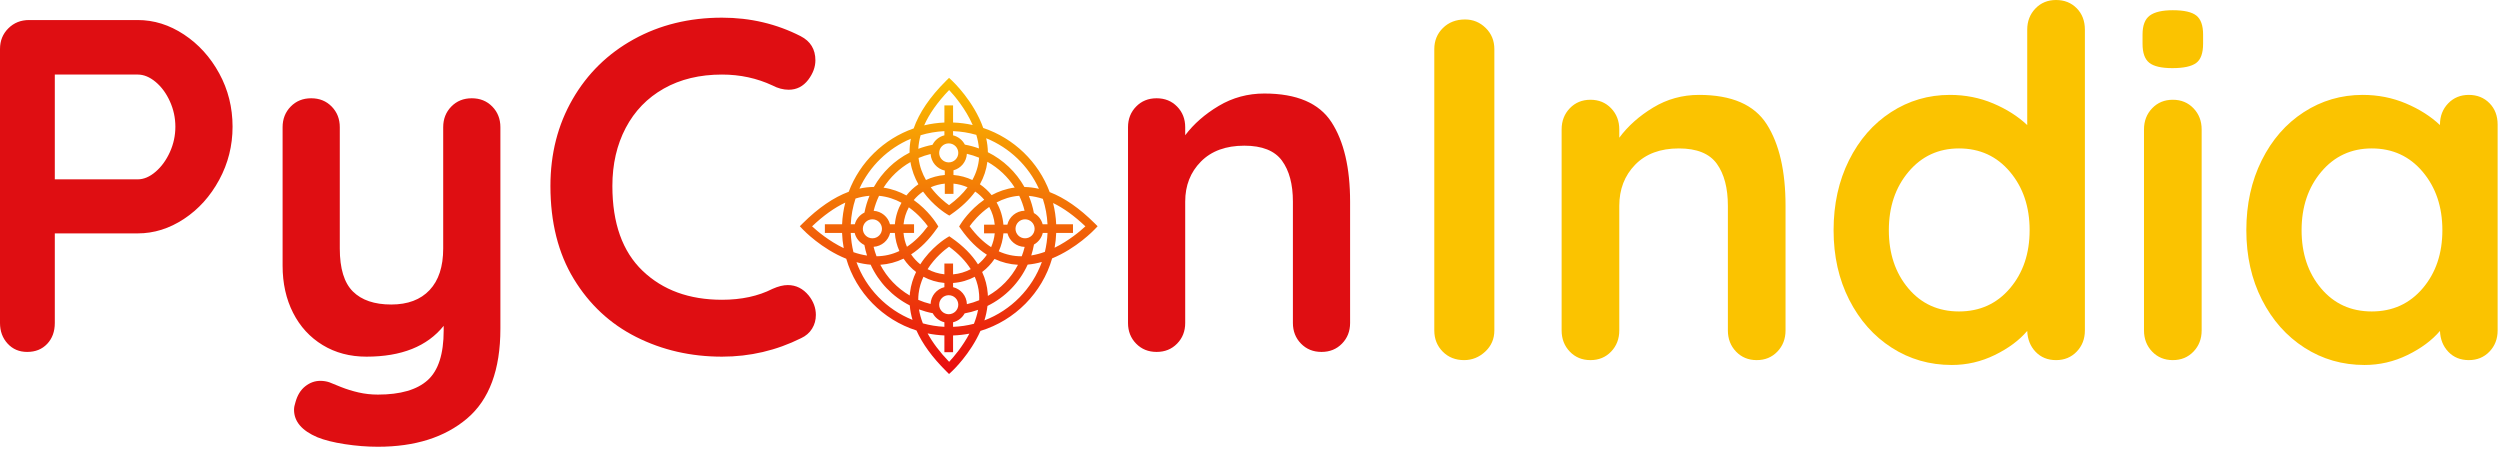 <svg xmlns="http://www.w3.org/2000/svg" fill="none" viewBox="0 0 283 51"><path fill="#FBC300" fill-rule="evenodd" d="M220.943 41.316C222.647 41.316 224.27 40.94 225.811 40.187C227.352 39.434 228.576 38.525 229.482 37.46C229.519 38.415 229.836 39.204 230.434 39.829C231.033 40.453 231.803 40.765 232.746 40.765C233.689 40.765 234.468 40.444 235.085 39.801C235.701 39.158 236.009 38.36 236.009 37.405V3.36C236.009 2.369 235.701 1.561 235.085 0.936C234.468 0.312 233.689 0 232.746 0C231.803 0 231.023 0.321 230.407 0.964C229.791 1.607 229.482 2.406 229.482 3.36V14.158C228.431 13.166 227.143 12.349 225.621 11.706C224.098 11.063 222.466 10.742 220.725 10.742C218.296 10.742 216.075 11.394 214.062 12.698C212.05 14.002 210.463 15.819 209.303 18.151C208.142 20.484 207.562 23.119 207.562 26.057C207.562 28.995 208.152 31.62 209.33 33.934C210.509 36.248 212.113 38.057 214.144 39.36C216.174 40.664 218.441 41.316 220.943 41.316ZM168.128 39.801C167.439 40.444 166.641 40.765 165.735 40.765C164.756 40.765 163.949 40.444 163.314 39.801C162.68 39.158 162.362 38.36 162.362 37.405V5.564C162.362 4.609 162.689 3.81 163.341 3.168C163.994 2.525 164.828 2.204 165.843 2.204C166.75 2.204 167.53 2.525 168.182 3.168C168.835 3.81 169.161 4.609 169.161 5.564V37.405C169.161 38.36 168.817 39.158 168.128 39.801ZM201.198 39.801C200.582 40.444 199.802 40.765 198.86 40.765C197.917 40.765 197.137 40.444 196.521 39.801C195.904 39.158 195.596 38.36 195.596 37.405V23.302C195.596 21.282 195.179 19.694 194.345 18.537C193.511 17.38 192.079 16.802 190.048 16.802C187.945 16.802 186.295 17.417 185.098 18.647C183.902 19.878 183.303 21.429 183.303 23.302V37.405C183.303 38.36 182.995 39.158 182.379 39.801C181.762 40.444 180.983 40.765 180.04 40.765C179.097 40.765 178.317 40.444 177.701 39.801C177.084 39.158 176.776 38.36 176.776 37.405V14.653C176.776 13.699 177.084 12.9 177.701 12.257C178.317 11.614 179.097 11.293 180.04 11.293C180.983 11.293 181.762 11.614 182.379 12.257C182.995 12.9 183.303 13.699 183.303 14.653V15.59C184.282 14.268 185.561 13.129 187.138 12.175C188.715 11.22 190.447 10.742 192.332 10.742C196.031 10.742 198.588 11.853 200.002 14.075C201.416 16.297 202.123 19.373 202.123 23.302V37.405C202.123 38.36 201.815 39.158 201.198 39.801ZM216.02 32.64C217.489 34.384 219.402 35.256 221.759 35.256C224.116 35.256 226.038 34.384 227.524 32.64C229.011 30.895 229.754 28.701 229.754 26.057C229.754 23.412 229.011 21.209 227.524 19.446C226.038 17.683 224.116 16.802 221.759 16.802C219.438 16.802 217.534 17.683 216.047 19.446C214.561 21.209 213.817 23.412 213.817 26.057C213.817 28.701 214.552 30.895 216.02 32.64ZM245.909 7.712C247.178 7.712 248.075 7.52 248.601 7.134C249.127 6.748 249.39 6.023 249.39 4.958V3.911C249.39 2.883 249.136 2.167 248.628 1.763C248.121 1.359 247.232 1.157 245.963 1.157C244.767 1.157 243.896 1.359 243.352 1.763C242.808 2.167 242.536 2.883 242.536 3.911V4.958C242.536 5.986 242.79 6.702 243.298 7.106C243.806 7.51 244.676 7.712 245.909 7.712ZM248.302 39.801C247.686 40.444 246.906 40.765 245.963 40.765C245.02 40.765 244.241 40.444 243.624 39.801C243.008 39.158 242.7 38.36 242.7 37.405V14.653C242.7 13.699 243.008 12.9 243.624 12.257C244.241 11.614 245.02 11.293 245.963 11.293C246.906 11.293 247.686 11.614 248.302 12.257C248.919 12.9 249.227 13.699 249.227 14.653V37.405C249.227 38.36 248.919 39.158 248.302 39.801ZM267.666 41.316C269.37 41.316 270.993 40.94 272.534 40.187C274.075 39.434 275.299 38.525 276.205 37.46C276.242 38.415 276.559 39.204 277.157 39.829C277.755 40.453 278.526 40.765 279.469 40.765C280.412 40.765 281.191 40.444 281.808 39.801C282.424 39.158 282.732 38.36 282.732 37.405V14.102C282.732 13.111 282.424 12.303 281.808 11.679C281.191 11.054 280.412 10.742 279.469 10.742C278.526 10.742 277.746 11.063 277.13 11.706C276.514 12.349 276.205 13.148 276.205 14.102V14.158C275.154 13.166 273.866 12.349 272.343 11.706C270.82 11.063 269.189 10.742 267.448 10.742C265.019 10.742 262.798 11.394 260.785 12.698C258.773 14.002 257.186 15.819 256.026 18.151C254.865 20.484 254.285 23.119 254.285 26.057C254.285 28.995 254.874 31.62 256.053 33.934C257.231 36.248 258.836 38.057 260.867 39.36C262.897 40.664 265.164 41.316 267.666 41.316ZM262.743 32.64C264.212 34.384 266.125 35.256 268.482 35.256C270.839 35.256 272.76 34.384 274.247 32.64C275.734 30.895 276.477 28.701 276.477 26.057C276.477 23.412 275.734 21.209 274.247 19.446C272.76 17.683 270.839 16.802 268.482 16.802C266.161 16.802 264.257 17.683 262.77 19.446C261.284 21.209 260.54 23.412 260.54 26.057C260.54 28.701 261.275 30.895 262.743 32.64Z" clip-rule="evenodd"/><path fill="#DF0E12" fill-rule="evenodd" d="M81.729 40.374C84.894 40.374 87.879 39.677 90.684 38.281C91.224 38.031 91.637 37.673 91.925 37.208C92.213 36.743 92.356 36.224 92.356 35.651C92.356 34.864 92.087 34.131 91.547 33.451C90.9 32.664 90.109 32.27 89.174 32.27C88.67 32.27 88.095 32.413 87.447 32.7C85.829 33.523 83.923 33.934 81.729 33.934C78.025 33.934 75.031 32.843 72.747 30.66C70.463 28.477 69.321 25.275 69.321 21.053C69.321 18.584 69.825 16.393 70.832 14.478C71.839 12.564 73.277 11.079 75.147 10.024C77.018 8.968 79.212 8.44 81.729 8.44C83.779 8.44 85.685 8.852 87.447 9.675C88.059 9.997 88.67 10.158 89.281 10.158C90.181 10.158 90.918 9.782 91.493 9.031C92.033 8.315 92.303 7.582 92.303 6.83C92.303 5.578 91.745 4.666 90.63 4.093C87.897 2.698 84.93 2 81.729 2C78.025 2 74.698 2.814 71.749 4.442C68.8 6.07 66.489 8.333 64.817 11.231C63.144 14.13 62.308 17.404 62.308 21.053C62.308 25.168 63.189 28.674 64.952 31.573C66.714 34.471 69.07 36.662 72.019 38.147C74.968 39.632 78.204 40.374 81.729 40.374ZM3.075 39.838C4.01 39.838 4.765 39.534 5.341 38.925C5.916 38.317 6.204 37.53 6.204 36.564V26.42H15.591C17.425 26.42 19.169 25.875 20.823 24.783C22.478 23.692 23.808 22.216 24.815 20.355C25.822 18.495 26.326 16.491 26.326 14.344C26.326 12.162 25.822 10.149 24.815 8.306C23.808 6.464 22.478 4.997 20.823 3.905C19.169 2.814 17.425 2.268 15.591 2.268H3.291C2.356 2.268 1.573 2.581 0.944 3.208C0.315 3.834 0 4.612 0 5.542V36.564C0 37.494 0.288 38.272 0.863 38.898C1.439 39.525 2.176 39.838 3.075 39.838ZM15.591 20.302H6.204V8.44H15.591C16.274 8.44 16.948 8.718 17.613 9.272C18.279 9.827 18.818 10.56 19.232 11.473C19.645 12.385 19.852 13.342 19.852 14.344C19.852 15.346 19.645 16.303 19.232 17.216C18.818 18.128 18.279 18.87 17.613 19.443C16.948 20.015 16.274 20.302 15.591 20.302ZM52.868 47.379C50.35 49.507 46.987 50.572 42.78 50.572C41.557 50.572 40.307 50.474 39.03 50.277C37.754 50.08 36.72 49.821 35.928 49.498C34.166 48.747 33.285 47.709 33.285 46.386C33.285 46.135 33.339 45.849 33.447 45.527C33.663 44.74 34.031 44.14 34.553 43.729C35.074 43.317 35.641 43.112 36.252 43.112C36.612 43.112 36.953 43.165 37.277 43.273C37.529 43.38 37.969 43.559 38.599 43.809C39.228 44.06 39.894 44.266 40.595 44.427C41.296 44.588 42.024 44.668 42.78 44.668C45.333 44.668 47.212 44.122 48.417 43.031C49.622 41.94 50.224 40.07 50.224 37.423V36.886C48.354 39.212 45.441 40.374 41.485 40.374C39.615 40.374 37.96 39.936 36.522 39.059C35.083 38.183 33.968 36.966 33.177 35.41C32.386 33.853 31.99 32.073 31.99 30.07V14.398C31.99 13.468 32.296 12.689 32.907 12.063C33.519 11.437 34.292 11.124 35.227 11.124C36.162 11.124 36.935 11.437 37.547 12.063C38.158 12.689 38.464 13.468 38.464 14.398V28.138C38.464 30.392 38.958 32.011 39.947 32.995C40.936 33.979 42.384 34.471 44.29 34.471C46.16 34.471 47.608 33.925 48.633 32.834C49.658 31.742 50.17 30.177 50.17 28.138V14.398C50.17 13.468 50.476 12.689 51.087 12.063C51.699 11.437 52.472 11.124 53.407 11.124C54.342 11.124 55.115 11.437 55.727 12.063C56.338 12.689 56.644 13.468 56.644 14.398V37.208C56.644 41.859 55.385 45.249 52.868 47.379ZM151.913 38.898C151.302 39.525 150.529 39.838 149.594 39.838C148.659 39.838 147.885 39.525 147.274 38.898C146.663 38.272 146.357 37.494 146.357 36.564V22.824C146.357 20.856 145.943 19.309 145.116 18.182C144.289 17.055 142.868 16.491 140.854 16.491C138.769 16.491 137.132 17.09 135.945 18.289C134.758 19.488 134.165 20.999 134.165 22.824V36.564C134.165 37.494 133.859 38.272 133.248 38.898C132.637 39.525 131.863 39.838 130.928 39.838C129.993 39.838 129.22 39.525 128.609 38.898C127.997 38.272 127.691 37.494 127.691 36.564V14.398C127.691 13.468 127.997 12.689 128.609 12.063C129.22 11.437 129.993 11.124 130.928 11.124C131.863 11.124 132.637 11.437 133.248 12.063C133.859 12.689 134.165 13.468 134.165 14.398V15.31C135.136 14.022 136.404 12.913 137.968 11.983C139.533 11.052 141.25 10.587 143.12 10.587C146.789 10.587 149.324 11.67 150.727 13.834C152.129 15.999 152.831 18.996 152.831 22.824V36.564C152.831 37.494 152.525 38.272 151.913 38.898Z" clip-rule="evenodd"/><path fill="url(#paint0_linear)" fill-rule="evenodd" d="M118.824 21.746C120.499 22.392 122.202 23.571 123.915 25.276L124.252 25.61L123.925 25.955C123.813 26.074 121.849 28.12 119.1 29.25C117.968 33.164 114.895 36.268 110.987 37.458C109.835 40.06 107.899 41.901 107.779 42.013L107.432 42.338L107.095 42.003C105.539 40.456 104.422 38.921 103.743 37.409C99.921 36.19 96.922 33.134 95.796 29.291C92.993 28.17 90.981 26.076 90.867 25.956L90.54 25.611L90.877 25.275C92.627 23.535 94.367 22.344 96.075 21.708C97.331 18.366 100.037 15.723 103.428 14.537C104.043 12.77 105.265 10.967 107.095 9.147L107.432 8.812L107.779 9.137C107.911 9.26 110.235 11.471 111.303 14.486C114.779 15.649 117.556 18.336 118.824 21.746ZM115.965 21.167C116.508 21.176 117.056 21.246 117.607 21.373C116.432 18.786 114.289 16.725 111.637 15.65C111.75 16.163 111.818 16.691 111.829 17.232C113.577 18.101 115.015 19.475 115.965 21.167ZM111.826 33.499L111.824 33.442C111.821 33.372 111.819 33.302 111.814 33.231C111.752 32.38 111.538 31.566 111.179 30.79C111.723 30.376 112.199 29.878 112.58 29.31C113.42 29.704 114.306 29.927 115.235 29.975C114.462 31.455 113.276 32.674 111.826 33.499ZM102.284 29.277C101.45 29.678 100.572 29.913 99.65 29.973C100.411 31.422 101.568 32.626 102.982 33.453L102.987 33.38L102.987 33.38L102.987 33.38L102.987 33.38L102.987 33.38L102.987 33.38L102.987 33.38L102.987 33.38L102.987 33.38L102.987 33.38L102.987 33.38L102.987 33.38L102.987 33.38L102.987 33.38L102.987 33.38L102.987 33.38L102.987 33.38L102.987 33.38L102.987 33.38L102.987 33.38L102.987 33.38L102.987 33.38L102.987 33.38L102.987 33.38L102.987 33.38L102.987 33.38L102.987 33.38L102.987 33.38L102.987 33.379L102.987 33.379L102.987 33.379L102.987 33.379L102.987 33.379L102.987 33.379L102.987 33.379C102.994 33.287 103 33.195 103.012 33.103C103.116 32.245 103.372 31.476 103.702 30.789C103.149 30.367 102.667 29.858 102.284 29.277ZM116.037 26.976C115.44 26.976 114.955 26.494 114.955 25.901C114.955 25.307 115.44 24.824 116.037 24.824C116.634 24.824 117.119 25.307 117.119 25.901C117.119 26.494 116.633 26.976 116.037 26.976ZM113.586 25.435H114.031C114.24 24.545 115.03 23.878 115.982 23.853C115.839 23.261 115.632 22.698 115.376 22.162C114.412 22.234 113.555 22.524 112.814 22.914C113.244 23.67 113.514 24.524 113.586 25.435ZM112.604 26.412C112.551 26.964 112.41 27.49 112.196 27.978C111.326 27.416 110.511 26.628 109.758 25.613C110.082 25.162 110.844 24.216 111.978 23.424C112.317 24.03 112.536 24.711 112.604 25.435H111.394V26.412H112.604V26.412ZM107.723 26.929C109.027 27.836 110.022 28.838 110.707 29.924C111.094 29.611 111.434 29.245 111.717 28.836C110.646 28.156 109.656 27.179 108.757 25.901L108.573 25.641L108.739 25.368C108.801 25.266 109.722 23.783 111.412 22.607C111.116 22.257 110.775 21.948 110.397 21.686C109.733 22.596 108.841 23.444 107.724 24.222L107.462 24.404L107.188 24.24C107.093 24.183 105.66 23.304 104.488 21.686C104.095 21.957 103.74 22.279 103.437 22.646C105.09 23.816 105.991 25.267 106.053 25.368L106.218 25.64L106.034 25.901C105.152 27.154 104.184 28.118 103.137 28.796C103.425 29.221 103.776 29.601 104.176 29.924C105.389 28.012 107.084 26.973 107.187 26.911L107.461 26.746L107.723 26.929ZM107.396 35.569C106.8 35.569 106.314 35.087 106.314 34.493C106.314 33.9 106.8 33.417 107.396 33.417C107.993 33.417 108.478 33.9 108.478 34.493C108.478 35.087 107.992 35.569 107.396 35.569ZM106.905 31.051V29.828H107.887V31.057C108.605 30.996 109.283 30.791 109.888 30.467C109.319 29.557 108.5 28.707 107.433 27.924C106.936 28.278 105.835 29.154 105.001 30.47C105.579 30.778 106.222 30.981 106.905 31.051ZM98.891 27.939C99.806 27.88 100.558 27.231 100.761 26.366H101.295C101.348 27.091 101.525 27.781 101.81 28.415C100.992 28.802 100.128 29.002 99.223 29.009C99.091 28.662 98.978 28.306 98.891 27.939ZM98.9 23.862C99.794 23.925 100.528 24.551 100.747 25.389H101.299C101.376 24.511 101.637 23.685 102.047 22.951C101.313 22.555 100.465 22.253 99.507 22.167C99.25 22.705 99.043 23.27 98.9 23.862ZM98.755 24.824C99.352 24.824 99.837 25.307 99.837 25.901C99.837 26.494 99.352 26.976 98.755 26.976C98.158 26.976 97.673 26.494 97.673 25.901C97.674 25.307 98.159 24.824 98.755 24.824ZM103.47 26.366H102.277C102.325 26.918 102.457 27.445 102.667 27.934C103.51 27.376 104.301 26.601 105.034 25.613C104.716 25.171 103.977 24.252 102.879 23.469C102.561 24.052 102.353 24.701 102.282 25.389H103.47V26.366ZM103.986 17.921C103.985 17.915 103.984 17.908 103.984 17.901C103.984 17.895 103.983 17.888 103.982 17.882C104.419 17.696 104.875 17.546 105.345 17.432C105.402 18.355 106.067 19.115 106.951 19.309V19.81C106.193 19.87 105.475 20.067 104.819 20.376C104.415 19.668 104.098 18.847 103.986 17.921ZM108.478 17.307C108.478 16.714 107.993 16.231 107.396 16.231C106.8 16.231 106.314 16.714 106.314 17.307C106.314 17.901 106.8 18.383 107.396 18.383C107.993 18.383 108.478 17.901 108.478 17.307ZM109.45 17.41C109.927 17.521 110.391 17.668 110.834 17.851V17.852C110.769 18.736 110.514 19.579 110.07 20.377C109.412 20.067 108.693 19.869 107.933 19.809V19.28C108.777 19.053 109.404 18.31 109.45 17.41ZM106.951 21.947V20.786C106.39 20.839 105.855 20.982 105.36 21.199C106.128 22.227 107.004 22.922 107.433 23.227C108.295 22.594 108.993 21.918 109.53 21.202C109.033 20.983 108.497 20.839 107.933 20.786V21.947H106.951ZM112.252 22.088C111.872 21.618 111.426 21.203 110.925 20.861C111.375 20.055 111.658 19.205 111.773 18.313C113.031 19.019 114.093 20.019 114.864 21.23C113.881 21.361 113.008 21.68 112.252 22.088ZM107.887 15.319C108.471 15.463 108.952 15.852 109.222 16.371C109.773 16.472 110.305 16.617 110.818 16.804C110.771 16.277 110.668 15.762 110.519 15.265C109.678 15.024 108.797 14.879 107.887 14.843V15.319ZM106.905 15.319C106.314 15.464 105.828 15.861 105.56 16.39C105.005 16.498 104.469 16.652 103.953 16.847C103.979 16.34 104.067 15.827 104.213 15.308C105.072 15.049 105.974 14.89 106.906 14.846V15.319H106.905ZM103.961 20.86C103.548 20.132 103.22 19.291 103.063 18.344C101.825 19.051 100.777 20.045 100.016 21.242C100.991 21.385 101.857 21.711 102.605 22.124C102.991 21.639 103.447 21.21 103.961 20.86ZM97.857 24.061C97.32 24.322 96.916 24.803 96.764 25.389H96.306C96.354 24.376 96.542 23.399 96.846 22.474C97.379 22.308 97.907 22.206 98.428 22.163C98.174 22.766 97.985 23.402 97.857 24.061ZM97.848 27.735C97.302 27.467 96.891 26.97 96.749 26.366V26.367H96.303C96.333 27.114 96.438 27.843 96.61 28.546C97.105 28.718 97.62 28.851 98.149 28.929C98.022 28.542 97.925 28.142 97.848 27.735ZM103.986 33.229C104.069 32.536 104.27 31.902 104.534 31.329C105.252 31.712 106.054 31.956 106.905 32.029V32.506C106.032 32.72 105.38 33.484 105.341 34.409C104.858 34.291 104.392 34.135 103.945 33.943C103.946 33.703 103.957 33.466 103.986 33.229ZM106.905 36.481C106.331 36.341 105.856 35.961 105.584 35.455C105.048 35.353 104.528 35.207 104.028 35.022C104.112 35.544 104.259 36.072 104.468 36.605C105.25 36.82 106.065 36.955 106.905 36.995V36.481ZM107.887 36.481C108.454 36.343 108.924 35.971 109.199 35.474C109.721 35.38 110.228 35.246 110.718 35.074C110.612 35.62 110.45 36.147 110.25 36.652C109.491 36.849 108.7 36.966 107.887 36.998V36.481ZM107.887 32.506C108.767 32.721 109.424 33.495 109.454 34.43C109.935 34.319 110.399 34.17 110.845 33.985C110.853 33.758 110.851 33.528 110.834 33.298C110.784 32.617 110.619 31.962 110.344 31.331C109.602 31.727 108.77 31.97 107.887 32.033V32.506ZM115.626 29.011C114.727 29.011 113.87 28.821 113.057 28.449C113.345 27.82 113.528 27.134 113.587 26.412H114.045C114.272 27.282 115.052 27.928 115.992 27.949C115.905 28.313 115.792 28.665 115.662 29.01C115.655 29.01 115.648 29.01 115.642 29.011L115.629 29.011L115.626 29.011ZM118.042 26.366C117.91 26.931 117.541 27.401 117.046 27.68C116.968 28.102 116.869 28.516 116.74 28.916C117.271 28.831 117.786 28.689 118.281 28.511C118.448 27.819 118.55 27.102 118.58 26.366H118.042ZM118.028 25.389C117.886 24.842 117.523 24.387 117.038 24.116C116.911 23.441 116.719 22.789 116.462 22.172C116.985 22.222 117.514 22.333 118.049 22.509C118.347 23.423 118.53 24.389 118.578 25.389H118.028ZM110.109 14.153C109.3 12.304 108.04 10.829 107.442 10.191C106.134 11.55 105.192 12.886 104.616 14.189C105.356 14.013 106.121 13.903 106.905 13.869V11.934H107.887V13.867C108.648 13.894 109.39 13.992 110.109 14.153ZM103.108 15.704C103.004 16.233 102.956 16.758 102.964 17.279C101.262 18.151 99.859 19.507 98.924 21.163C98.383 21.165 97.837 21.229 97.287 21.35C98.444 18.818 100.528 16.791 103.108 15.704ZM95.687 22.932C94.458 23.512 93.202 24.408 91.927 25.621C92.522 26.172 93.84 27.288 95.51 28.09C95.407 27.528 95.343 26.952 95.321 26.366H93.376V25.389H95.324C95.36 24.545 95.484 23.723 95.687 22.932ZM96.953 29.68C97.471 29.82 98.007 29.918 98.557 29.962C99.47 31.954 101.032 33.58 102.986 34.573C103.03 35.115 103.133 35.661 103.296 36.211C100.358 35.035 98.034 32.652 96.953 29.68ZM105.005 37.741C105.583 38.796 106.393 39.87 107.442 40.959C107.954 40.413 108.951 39.25 109.735 37.767C109.134 37.882 108.517 37.952 107.887 37.974V39.867H106.905V37.972C106.257 37.944 105.622 37.866 105.005 37.741ZM111.434 36.27C111.597 35.744 111.719 35.196 111.782 34.631C113.796 33.645 115.403 31.994 116.332 29.954C116.884 29.904 117.422 29.799 117.94 29.652C116.845 32.689 114.454 35.115 111.434 36.27ZM119.562 26.366C119.541 26.936 119.48 27.495 119.382 28.043C121.005 27.245 122.283 26.162 122.866 25.621C121.626 24.442 120.405 23.561 119.208 22.98C119.404 23.756 119.524 24.562 119.56 25.389H121.462V26.366H119.562Z" clip-rule="evenodd"/><defs><linearGradient id="paint0_linear" x1="90.54" x2="90.54" y1="8.812" y2="42.338" gradientUnits="userSpaceOnUse"><stop stop-color="#FAC000"/><stop offset="1" stop-color="#E80A0F"/></linearGradient></defs></svg>